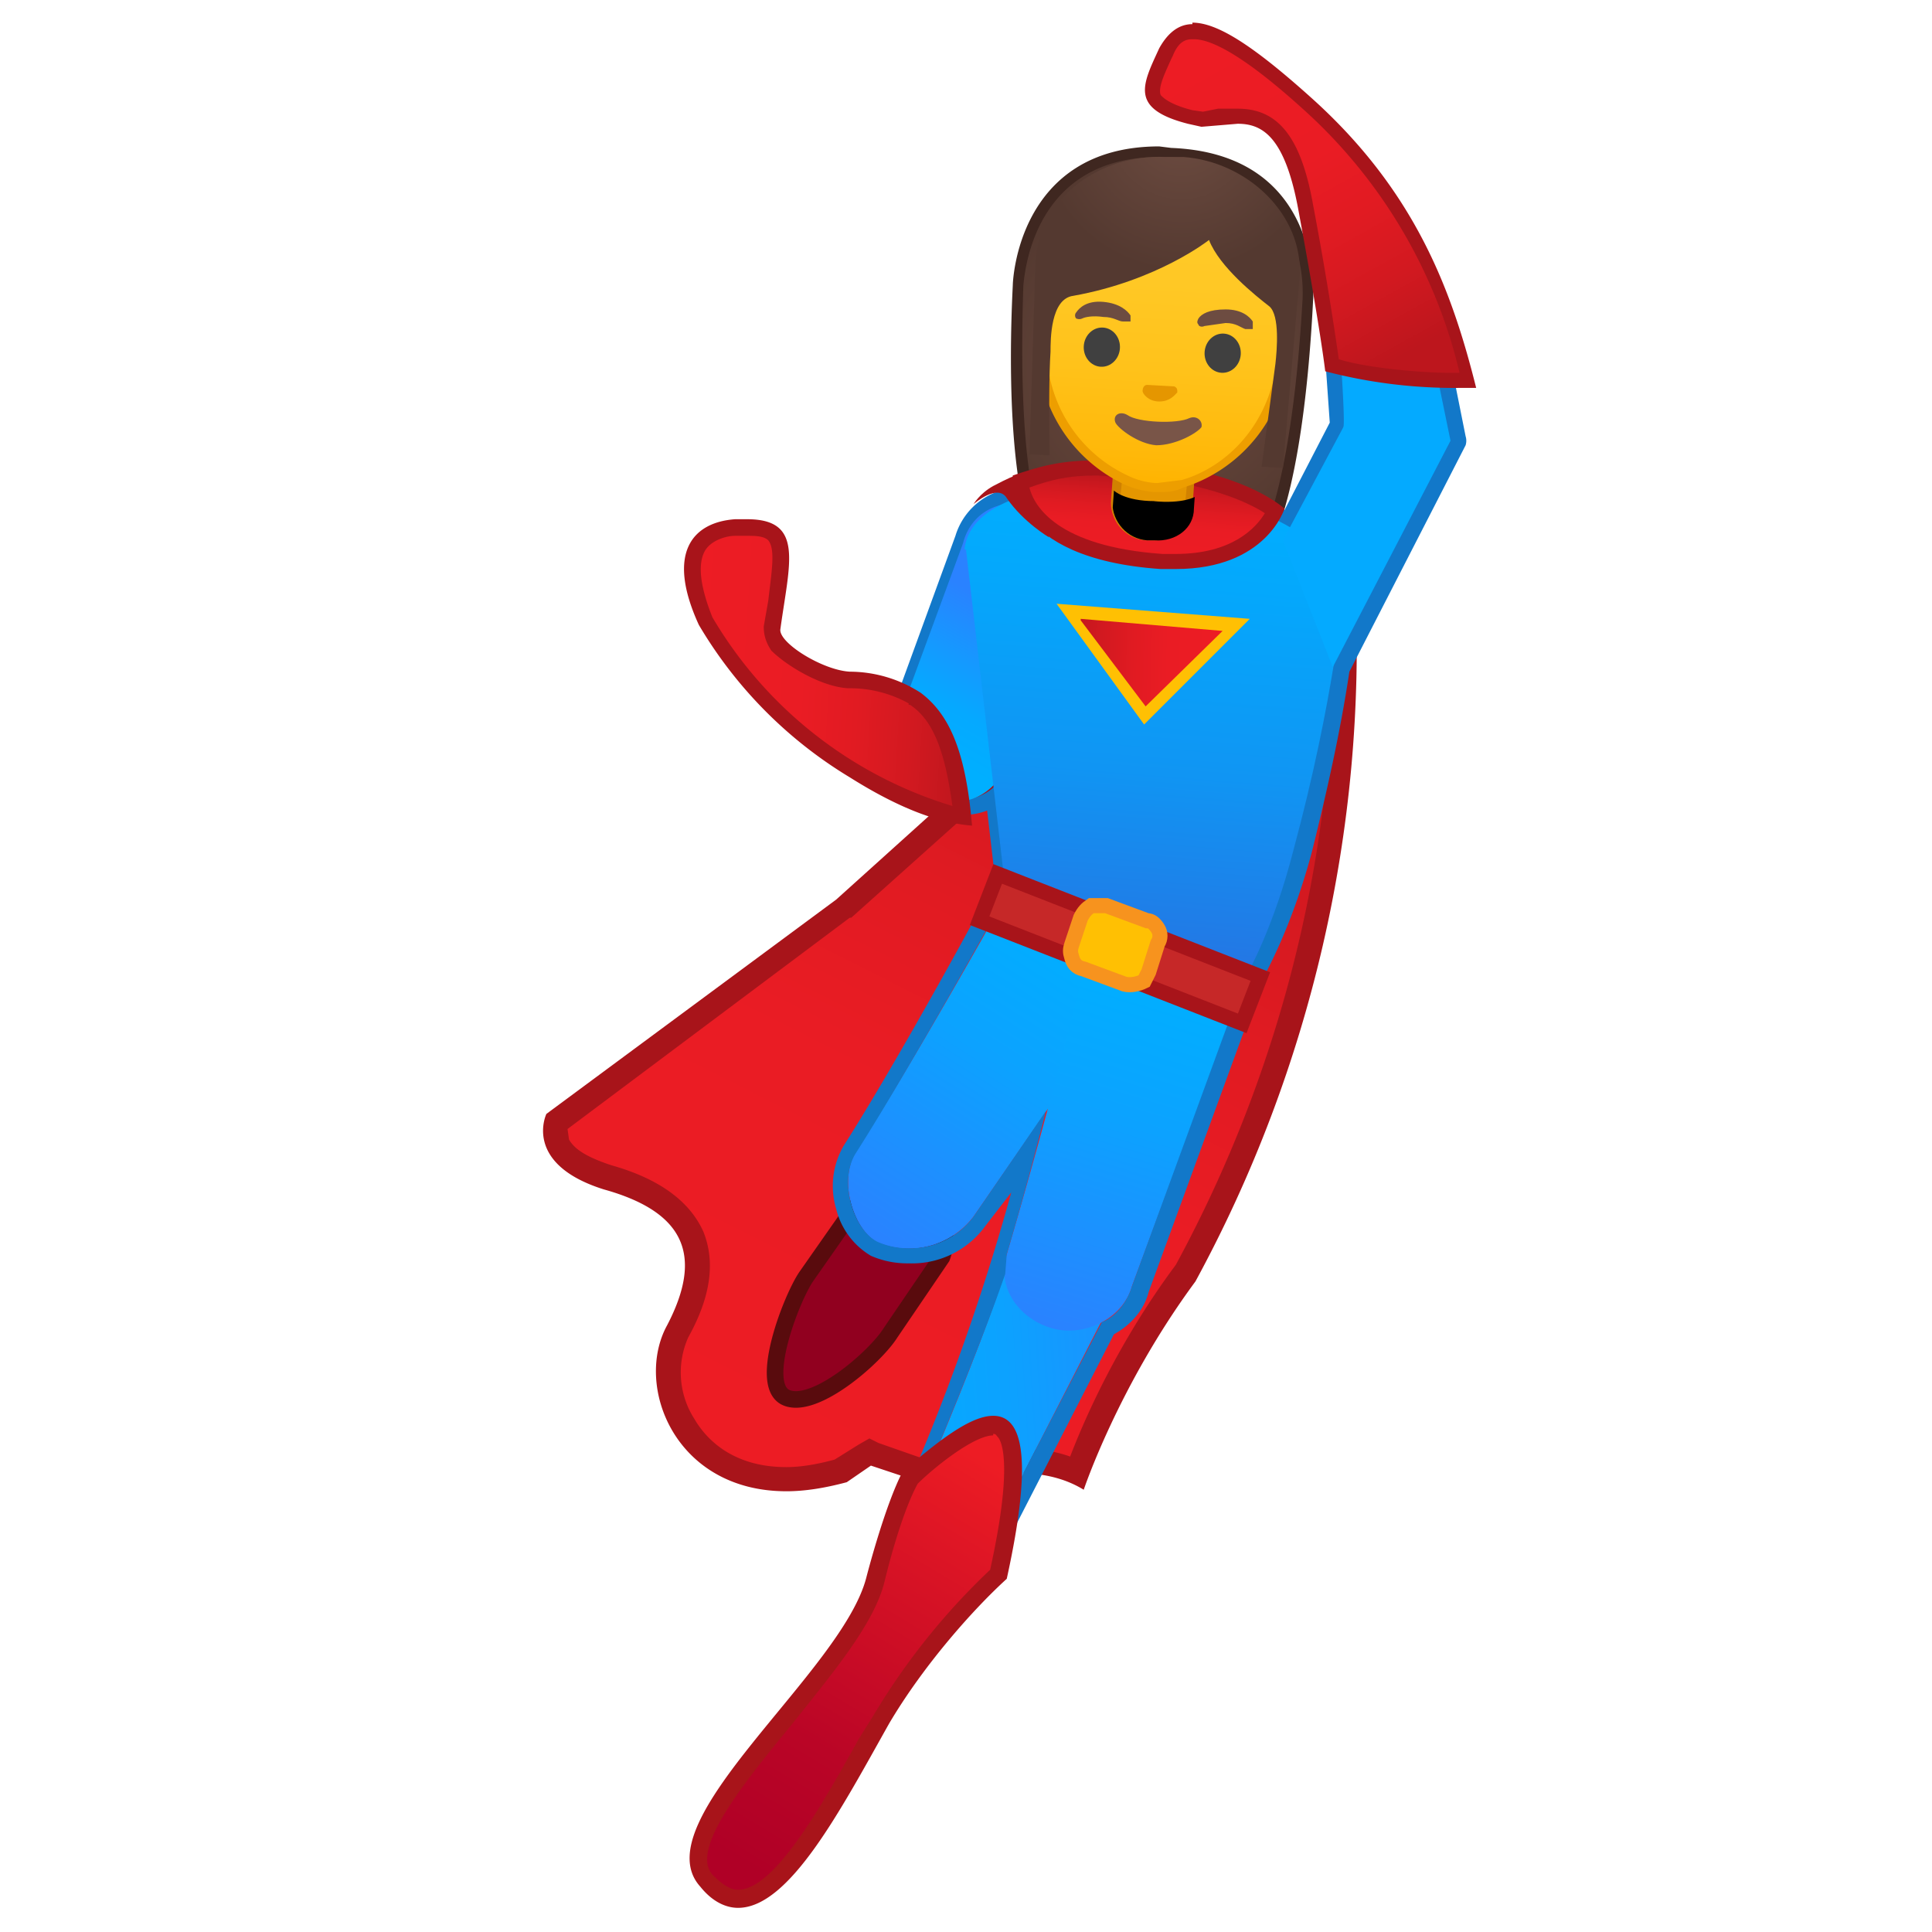 <svg viewBox="0 0 128 128" xmlns="http://www.w3.org/2000/svg" xmlns:xlink="http://www.w3.org/1999/xlink"><radialGradient id="a" cx="77" cy="24.4" r="12.2" gradientUnits="userSpaceOnUse"><stop stop-color="#6D4C41" offset="0"/><stop stop-color="#543930" offset="1"/></radialGradient><path d="M76.1 38.5l-4.2-.2s-1.6-.2-2.4-1.4c-1.7-2.7-2.4-9-2-18 0-1 .6-8.8 9.3-8.8h.7c3 .1 5.3 1 6.9 2.8a9.8 9.8 0 0 1 2.2 6.9c-.4 9-1.7 15.3-3.7 17.7-.8 1.1-2.4 1.2-2.6 1.2l-4.2-.3z" fill="url(#a)"/><path d="M76.8 10.4h.7c3 .2 5.1 1.1 6.6 2.8a9.8 9.8 0 0 1 2.2 6.6c-.5 8.9-1.8 15.1-3.6 17.5-.8 1-2.3 1-2.3 1l-4.2-.2-4.2-.2s-1.5-.2-2.2-1.3c-1.7-2.5-2.3-8.8-2-17.7.1-.9.7-8.5 9-8.5m0-.7c-9.4 0-9.7 9-9.7 9.2-.3 6-.2 14.7 2 18.2a4 4 0 0 0 2.8 1.5l4.2.2 4.2.2c.1 0 1.9 0 3-1.3 2.5-3.2 3.4-11.8 3.7-17.9 0-.1.7-9.6-9.4-10l-.8-.1z" fill="#3F2720"/><linearGradient id="b" x1="76.2" x2="52.1" y1="38.9" y2="98.1" gradientTransform="rotate(4.5 77.1 63.9)" gradientUnits="userSpaceOnUse"><stop stop-color="#BD161D" offset="0"/><stop stop-color="#D21920" offset=".2"/><stop stop-color="#E11B22" offset=".4"/><stop stop-color="#EA1C24" offset=".6"/><stop stop-color="#ED1C24" offset="1"/></linearGradient><path d="M52.1 98c-4 0-6-2.2-6.8-3.6a6.4 6.4 0 0 1-.4-6.2c1.3-2.5 1.6-4.5 1-6.3-.8-1.8-2.6-3-5.7-4-1.7-.5-2.8-1.2-3.2-2.2-.3-.6-.2-1.1-.1-1.4l19-14 21.1-19 12-1.4a87.4 87.4 0 0 1-10.4 44.5c-4.2 5.5-6.5 11-7.3 13.1-1-.5-2.3-.7-3.8-.7a17 17 0 0 0-5.3 1l-4.6-1.6-.3.2-1.6 1c-1.3.4-2.5.6-3.6.6z" fill="url(#b)"/><path d="M88.3 40.8a86 86 0 0 1-10.4 43c-3.8 5.1-6 10.1-7 12.7a9 9 0 0 0-3.4-.5c-2.2 0-4.3.6-5.3 1l-4-1.4-.6-.3-.7.4-1.6 1c-1.1.3-2.2.5-3.2.5-3.7 0-5.4-2-6.1-3.2a5.7 5.7 0 0 1-.4-5.4c1.5-2.7 1.8-5 1-7-.9-2-2.9-3.5-6.1-4.4-1.5-.5-2.4-1-2.8-1.7l-.1-.7 18.7-14h.1l21-18.8 11-1.2m1.4-1.8l-13.1 1.4-21.3 19.2-19.2 14.2s-1.6 3.3 3.8 5c5.4 1.5 6.6 4.4 4.2 9-2.2 4 .5 11 7.9 11 1.2 0 2.5-.2 4-.6l1.6-1.1 4.5 1.5c.2 0 2.6-1 5.3-1 1.5 0 3 .3 4.3 1.1 0 0 2.3-6.9 7.4-13.8a88 88 0 0 0 10.6-46z" fill="#A8141A"/><path d="M91 15s2.8 1.5 2.8 3L96 29l-7.7 15c-.5 3-1.3 7.2-2.6 12.1-1.4 5.1-3 8.1-3 8.1L67 59.6 66 52a3.3 3.3 0 0 1-3.1.9l-.5-.3c-1.8-.5-3.4-2.3-2.9-4.2L64.1 36a3.5 3.5 0 0 1 2.5-2.5c2-1 4.8-1.4 7.6-1.4l2.2.1a24 24 0 0 1 9.2 3l3.4-6.8c.3-.4-.5-10.5-.5-10.5-.1-1.5 1-2.7 2.5-2.7m0-1c-2 0-3.6 1.7-3.6 3.7v.1l.7 10-3 5.8A24.5 24.5 0 0 0 74.3 31c-1.9 0-5.4.2-8 1.5a4.5 4.5 0 0 0-3 3l-4.6 12.6c-.7 2.5 1.2 4.7 3.3 5.4l.4.2.3.1a4.1 4.1 0 0 0 2.7-.1l.7 6c0 .5.3.8.7 1l15.8 4.6h.2c.4 0 .7-.2.9-.5 0-.1 1.8-3.1 3.2-8.3 1-4 1.9-8 2.5-12l7.7-15a1 1 0 0 0 0-.6l-2.2-11c-.1-2-2.8-3.4-3.3-3.7l-.5-.1z" fill="#1278C9"/><linearGradient id="c" x1="65" x2="60.6" y1="41.4" y2="51" gradientTransform="rotate(4.5 77.1 63.9)" gradientUnits="userSpaceOnUse"><stop stop-color="#2A82FF" offset="0"/><stop stop-color="#1599FF" offset=".4"/><stop stop-color="#05A9FF" offset=".7"/><stop stop-color="#00AFFF" offset="1"/></linearGradient><path d="M59.2 48.5L63.8 36c.5-2 2.4-3 4.2-2.5 1.7.5 2.8 2.4 2.2 4.3l-3.5 12.7c-.5 1.8-2.4 3-4.2 2.5l-.5-.4c-1.8-.5-3.4-2.2-2.8-4.1z" fill="url(#c)"/><linearGradient id="d" x1="43.8" x2="62.9" y1="45.7" y2="45.7" gradientTransform="matrix(.99 .059 -.062 1.033 5 -6)" gradientUnits="userSpaceOnUse"><stop stop-color="#ED1C24" offset="0"/><stop stop-color="#EA1C24" offset=".4"/><stop stop-color="#E11B22" offset=".6"/><stop stop-color="#D21920" offset=".8"/><stop stop-color="#BD161D" offset="1"/></linearGradient><path d="M63.8 54a17 17 0 0 1-7.1-3 28.7 28.7 0 0 1-10-9.9c-.9-2.1-1.1-3.8-.5-4.8.6-1 1.7-1.3 2.5-1.3h.8c.9 0 1.5.1 1.8.5.6.7.4 2.3 0 4.4l-.1 1.7c0 .4 0 .7.4 1.1a8 8 0 0 0 4.6 2.3c2 .2 3.4.5 4.4 1.3 1.7 1.2 2.6 3.4 3.2 7.8z" fill="url(#d)"/><path d="M49.5 35.5c.5 0 1.1 0 1.4.3.5.6.2 2.2 0 4l-.3 1.7c0 .5.1 1 .5 1.6 1 1 3.3 2.4 5.1 2.5a8 8 0 0 1 4 1v.1h.1c1.5 1 2.3 3 2.8 6.7a27.8 27.8 0 0 1-15.9-12.5c-.8-2-1-3.5-.5-4.4.4-.7 1.4-1 2-1h.8m0-1.1h-.8c-2.8.2-4.6 2.2-2.4 7a29 29 0 0 0 10 10.1c2.7 1.7 5.5 3 8.1 3.2C64 50 63 47.4 61 45.9a8.7 8.7 0 0 0-4.7-1.4c-1.8-.1-4.7-1.9-4.6-2.8.6-4.4 1.6-7.3-2.2-7.3z" fill="#A8141A"/><linearGradient id="e" x1="72.2" x2="97.8" y1="67.8" y2="67.8" gradientTransform="rotate(-3.7 445.5 324.5)" gradientUnits="userSpaceOnUse"><stop stop-color="#00AFFF" offset="0"/><stop stop-color="#0CA2FF" offset=".4"/><stop stop-color="#2A82FF" offset="1"/></linearGradient><path d="M67.5 80.9c-.8 4.7-7.2 19.3-7.2 19.3l4.9 2.5L75.3 83s-4.7-1-7.8-2z" fill="url(#e)"/><path d="M72.4 60.4l-.1-.1-.9-.6-1.5-1.3-1.5-1.3a49.7 49.7 0 0 0 4.6 3.1l-.6.2z" fill="#D91A3D"/><linearGradient id="f" x1="74.4" x2="74.4" y1="32.3" y2="63.9" gradientTransform="rotate(4.5 77.1 63.9)" gradientUnits="userSpaceOnUse"><stop stop-color="#00AFFF" offset="0"/><stop stop-color="#04A8FC" offset=".2"/><stop stop-color="#1095F3" offset=".6"/><stop stop-color="#2476E4" offset="1"/><stop stop-color="#2574E3" offset="1"/></linearGradient><path d="M64 36.4l2.7 23.3 16 4.7s1.7-3 3-8.1c2.7-10 3.3-17 3.3-17 .3-3.5-7.4-6.8-12.7-7.2-5.4-.4-12 .6-12.4 4.3z" fill="url(#f)"/><linearGradient id="g" x1="73.8" x2="73.8" y1="32.6" y2="37.2" gradientTransform="matrix(.9 .07 -.091 1.168 12.7 -11.6)" gradientUnits="userSpaceOnUse"><stop stop-color="#BD161D" offset="0"/><stop stop-color="#D21920" offset=".2"/><stop stop-color="#E11B22" offset=".4"/><stop stop-color="#EA1C24" offset=".6"/><stop stop-color="#ED1C24" offset="1"/></linearGradient><path d="M78 37.3h-1c-8.2-.7-9.3-4.2-9.4-5.3 1.7-.6 2.9-1 5-1l4.3.3c4.5.6 6.8 2 7.6 2.6-.4.9-2 3.4-6.6 3.4z" fill="url(#g)"/><path d="M72.7 31.5l4.2.3c3.7.5 6 1.6 6.9 2.2-.6 1-2.2 2.7-5.9 2.7H77c-7-.5-8.5-3.2-8.8-4.4 1.4-.5 2.5-.8 4.5-.8m0-1c-2.5 0-3.8.4-5.6 1 0 0-.4 5.5 9.8 6.2h1c6 0 7.2-4 7.2-4s-2.3-2.2-8.1-2.9l-4.3-.3z" fill="#A8141A"/><path d="M76.5 35.5h-.4a2 2 0 0 1-1.5-.7 2 2 0 0 1-.6-1.5l.2-2.5 4.8.3-.1 2.6c-.1 1-1 1.9-2.2 1.9h-.2z" fill="#E59600"/><path d="M74.5 31.1l4.2.3-.2 2.2c0 1-.8 1.7-1.8 1.7H76c-1-.1-1.9-1-1.8-2l.2-2.2m-.6-.6l-.2 2.8c0 1.3 1 2.4 2.3 2.5h.7c1.3 0 2.3-.9 2.4-2.1l.2-2.9-5.4-.3z" fill="#D18100"/><defs><path id="h" d="M76.6 30.6l-2.7-.1-.2 2.8c0 1.3 1 2.4 2.3 2.5h.5c1.4.1 2.6-.8 2.6-2.1l.2-2.9-2.7-.2z"/></defs><clipPath id="i"><use xlink:href="#h"/></clipPath><g clip-path="url(#i)"><path d="M76.5 33.2c-2 0-2.7-.7-2.7-.7l-.2 2.9c-.1 1.3 1 2.4 2.3 2.5h.5c1.3 0 2.5-.9 2.6-2.2l.2-2.8s-.8.5-2.8.3z"/></g><path d="M62.4 83.3l-3.4 5c-1 1.6-5 5.1-6.9 4.3s.3-6.5 1.3-8l3.5-5a3.4 3.4 0 0 1 5.5 3.7z" fill="#91001F" stroke="#590B0D" stroke-miterlimit="10" stroke-width="1.1"/><linearGradient id="j" x1="210.8" x2="236.5" y1="-3.9" y2="-3.9" gradientTransform="matrix(.501 -.789 .844 .536 -44.2 250.7)" gradientUnits="userSpaceOnUse"><stop stop-color="#2A82FF" offset="0"/><stop stop-color="#0CA2FF" offset=".6"/><stop stop-color="#00AFFF" offset="1"/></linearGradient><path d="M75.4 64.8L64.5 80.6a5.4 5.4 0 0 1-6.4 1.7c-1.5-.8-2.6-4-1.4-6 3.7-5.7 10-17 10-17l8.7 5.5z" fill="url(#j)"/><linearGradient id="k" x1="266.9" x2="292.7" y1="6.8" y2="6.8" gradientTransform="matrix(.272 -.894 .957 .291 -9.3 324.7)" gradientUnits="userSpaceOnUse"><stop stop-color="#2A82FF" offset="0"/><stop stop-color="#0CA2FF" offset=".6"/><stop stop-color="#00AFFF" offset="1"/></linearGradient><path d="M81.9 66.6L75 85.2c-.6 2.2-3.2 3.4-5.3 2.8s-3.7-2.6-3-4.9A471 471 0 0 0 72 63.5l10 3z" fill="url(#k)"/><path d="M66.6 59.2l8.2 5.2 7 2.2L75 85.2c-.3 1-1 2-2 2.4l-7.8 15-4.9-2.4s4.2-9.7 6.3-15.8l.1-1.3a264 264 0 0 0 2.6-9.5l-4.8 7a5.2 5.2 0 0 1-4.3 2.1 5 5 0 0 1-2-.4c-1.6-.7-2.7-4-1.5-5.9 3.7-5.8 10-17.2 10-17.2m0-1h-.3a1 1 0 0 0-.7.5c0 .2-6.1 11.4-9.8 17.2a5.3 5.3 0 0 0-.5 4.2 5 5 0 0 0 2.3 3.1 6 6 0 0 0 2.5.5 6 6 0 0 0 5.1-2.5L67 79a147.8 147.8 0 0 1-7.5 20.9c-.2.5 0 1 .5 1.3l4.8 2.5h.5c.3 0 .7-.1.9-.5l7.6-14.8c1.1-.6 2-1.6 2.3-2.8L82.9 67v-.8a1 1 0 0 0-.7-.5l-6.9-2.1-8-5.1-.6-.2z" fill="#1278C9"/><path d="M93.8 18c0-1.5-2.8-2.9-2.8-2.9a2.7 2.7 0 0 0-2.6 2.8s.8 10 .6 10.4l-4 7.5 3.3 8.4 7.8-15L93.8 18z" fill="#04AAFF"/><linearGradient id="l" x1="74.4" x2="89" y1=".3" y2="22" gradientTransform="matrix(.923 .074 -.069 .907 11.8 -2.7)" gradientUnits="userSpaceOnUse"><stop stop-color="#ED1C24" offset="0"/><stop stop-color="#EA1C24" offset=".4"/><stop stop-color="#E11B22" offset=".6"/><stop stop-color="#D21920" offset=".8"/><stop stop-color="#BD161D" offset="1"/></linearGradient><path d="M96.8 25.2H96c-1.9 0-5.9-.4-7.8-1 0-.9-.5-3.9-1.7-10.5-.8-4.3-2.1-6-4.5-6h-1l-1.2.1H79c-1.4-.4-2.2-.8-2.4-1.4-.3-.6.2-1.6.8-2.8v-.1c.5-1 1-1.4 1.8-1.4 1.5 0 4 1.6 7.6 4.7a36 36 0 0 1 10.6 18.4h-.5z" fill="url(#l)"/><path d="M79.1 2.6c1 0 3 .8 7.2 4.6a34 34 0 0 1 10.4 17.5H96c-1.7 0-5.4-.3-7.3-.9A231 231 0 0 0 87 13.6c-.8-4.5-2.3-6.4-5-6.4h-1.3l-1 .2-.7-.1c-1.6-.4-2-.9-2.1-1-.2-.5.3-1.5.7-2.4l.1-.2c.4-1 .9-1.1 1.3-1.1m0-1c-1 0-1.7.7-2.2 1.6-1.1 2.4-2 4 1.9 5l.9.2 2.4-.2c1.6 0 3.1.8 4 5.6 1.5 8.1 1.8 10.8 1.8 10.8a33.8 33.8 0 0 0 8.9 1.1h1.1c-1.6-6.4-4-13-10.9-19.2-4-3.6-6.3-5-7.9-5z" fill="#A8141A"/><linearGradient id="m" x1="54.4" x2="68.3" y1="125.8" y2="97.8" gradientTransform="rotate(4.5 77.1 63.9)" gradientUnits="userSpaceOnUse"><stop stop-color="#B00026" offset="0"/><stop stop-color="#BA0526" offset=".3"/><stop stop-color="#D61225" offset=".7"/><stop stop-color="#ED1C24" offset="1"/></linearGradient><path d="M49 125.8c-.8 0-1.5-.4-2.2-1.2-2-2.1 1.7-6.5 5.2-10.8a30 30 0 0 0 6-9.1c0-.1 1.1-4.5 2.3-6.8 1.2-1.1 4-3.4 5.5-3.4.4 0 .6 0 .8.3.6.8 1 3-.5 9.5a44.9 44.9 0 0 0-7.7 9.6l-1 1.6c-2.6 4.9-5.7 10.3-8.5 10.3z" fill="url(#m)"/><path d="M65.8 95c.2 0 .2.1.3.2.3.3 1 2-.5 8.8a45 45 0 0 0-7.7 9.6l-1 1.6c-2.5 4.5-5.6 10-8 10-.5 0-1-.3-1.7-1-1.5-1.7 2.1-6.1 5.3-10 2.7-3.4 5.4-6.6 6.1-9.4 0 0 1-4.3 2.2-6.5 1-1 3.7-3.2 5-3.2m0-1.3c-1.6 0-3.9 1.9-6 3.7-1.2 2.3-2.4 7-2.4 7-1.6 6.3-14.9 16.2-11 20.5.8 1 1.7 1.4 2.5 1.4 3.4 0 6.8-6.5 10-12.2 2.3-3.9 5.6-7.6 7.8-9.6 1.8-8.2 1-10.8-.9-10.8z" fill="#A8141A"/><linearGradient id="n" x1="72.3" x2="83.4" y1="34.3" y2="34.3" gradientTransform="rotate(1.3 -342 -30.2)" gradientUnits="userSpaceOnUse"><stop stop-color="#BD161D" offset="0"/><stop stop-color="#D21920" offset=".2"/><stop stop-color="#E11B22" offset=".4"/><stop stop-color="#EA1C24" offset=".6"/><stop stop-color="#ED1C24" offset="1"/></linearGradient><path fill="url(#n)" d="M70.8 40.6l11 .8-6 6z"/><path d="M71.6 41l9.4.8-5.1 5-4.3-5.7M70 40l5.8 8 7-7L70 40z" fill="#FFC003"/><path d="M65.8 32.2c1.9-1 1.7-.7 1.7-.7l2 4.1s-1.7-1-2.8-2.6c-.6-1-2.2.4-2.2.4s.4-.7 1.3-1.2z" fill="#A8141A"/><path fill="#C62828" stroke="#A8141A" stroke-miterlimit="10" d="M82.3 67.8L64.9 61l1.2-3.1 17.4 6.8z"/><path d="M76.7 61.5c.2.3.2.7 0 1l-.6 1.9-.3.6c-.4.2-.9.3-1.3.2l-2.7-1c-.5-.1-.7-.4-.8-.8-.1-.3-.1-.5 0-.8l.6-1.8c.2-.4.4-.6.7-.8h1l2.7 1c.3 0 .5.2.7.5z" fill="#FFC003" stroke="#F7931E" stroke-miterlimit="10"/><linearGradient id="o" x1="77.1" x2="77.1" y1="34.6" y2="15.5" gradientTransform="rotate(3.3 119.6 23.6)" gradientUnits="userSpaceOnUse"><stop stop-color="#FFB300" offset="0"/><stop stop-color="#FFB809" offset=".1"/><stop stop-color="#FFC21A" offset=".4"/><stop stop-color="#FFC825" offset=".7"/><stop stop-color="#FFCA28" offset="1"/></linearGradient><path d="M76.5 32.3c-.6 0-1.2-.2-1.9-.5a9.6 9.6 0 0 1-5.5-9.7c.4-6.8 4.6-9.2 8-9.2a7.7 7.7 0 0 1 5.9 2.6c1.5 1.9 2.2 4.4 2 7.5a9.6 9.6 0 0 1-6.6 9l-1.7.3h-.2z" fill="url(#o)"/><path d="M77.1 13.2h.5c3.5.2 7.5 2.9 7.1 9.8-.3 5.2-3.6 8-6.4 8.8l-1.6.2h-.2a5 5 0 0 1-1.8-.5 9.3 9.3 0 0 1-5.3-9.4c.2-4.1 2.4-9 7.7-9m0-.5c-4 0-8 3-8.3 9.5a10 10 0 0 0 5.7 10 6 6 0 0 0 2 .5h.2c.6 0 1.1 0 1.7-.3a10 10 0 0 0 7-9.3c.3-6.7-3.5-10.2-7.8-10.4h-.5z" fill="#ED9E00"/><path d="M77.8 25.6l-1.8-.1c-.2 0-.3.2-.3.4s.4.7 1.1.7 1-.4 1.2-.6c0-.2 0-.3-.2-.4z" fill="#E59600"/><ellipse transform="rotate(-86.7 73 23)" cx="73" cy="23" rx="1.3" ry="1.2" fill="#404040"/><ellipse transform="rotate(-86.7 81 23.5)" cx="81.1" cy="23.5" rx="1.3" ry="1.2" fill="#404040"/><path d="M74.9 20.9c-.2-.3-.7-.8-1.8-.9s-1.6.4-1.8.7c-.1.1-.1.3 0 .4 0 0 .2.1.4 0s.7-.2 1.4-.1c.7 0 1 .3 1.3.3h.5v-.4zm8.1.4c-.2-.3-.7-.8-1.8-.8s-1.6.3-1.8.6c-.1.2-.1.3 0 .4 0 .1.2.2.4.1l1.4-.2c.7 0 1 .3 1.3.4h.5v-.5z" fill="#6D4C41"/><path d="M78.8 27.7c-.8.4-3.4.3-4.1-.2-.5-.3-1 0-.8.5.2.4 1.5 1.4 2.7 1.5 1.3 0 2.7-.8 3-1.2.1-.4-.3-.8-.8-.6z" fill="#795548"/><defs><path id="p" d="M68.2 30.2l.4-12.8c.2-4.3 4.3-7.2 8.6-7h1.2c4.2.3 8 3.8 7.7 8L85 31l-16.8-.9z"/></defs><clipPath id="q"><use xlink:href="#p"/></clipPath><g clip-path="url(#q)"><radialGradient id="r" cx="243.8" cy="-10.8" r="12" gradientTransform="rotate(3.3 -159.2 -2009.9) scale(.796)" gradientUnits="userSpaceOnUse"><stop stop-color="#6D4C41" offset="0"/><stop stop-color="#543930" offset="1"/></radialGradient><path d="M86.7 19.7s.8-8.8-9-9.4-10 8.3-10 8.3-.5 11.4.1 13 1.8 1.4 1.8 1.4-.2-6.6 0-9.7c0-.8 0-3.5 1.5-3.7 5.6-1 9-3.7 9-3.7.7 1.8 3.1 3.7 4 4.4.7.6.5 2.9.4 3.8l-1.3 9.7s1.2.2 2-1.3c.8-1.4 1.5-12.8 1.5-12.8z" fill="url(#r)"/></g></svg>
